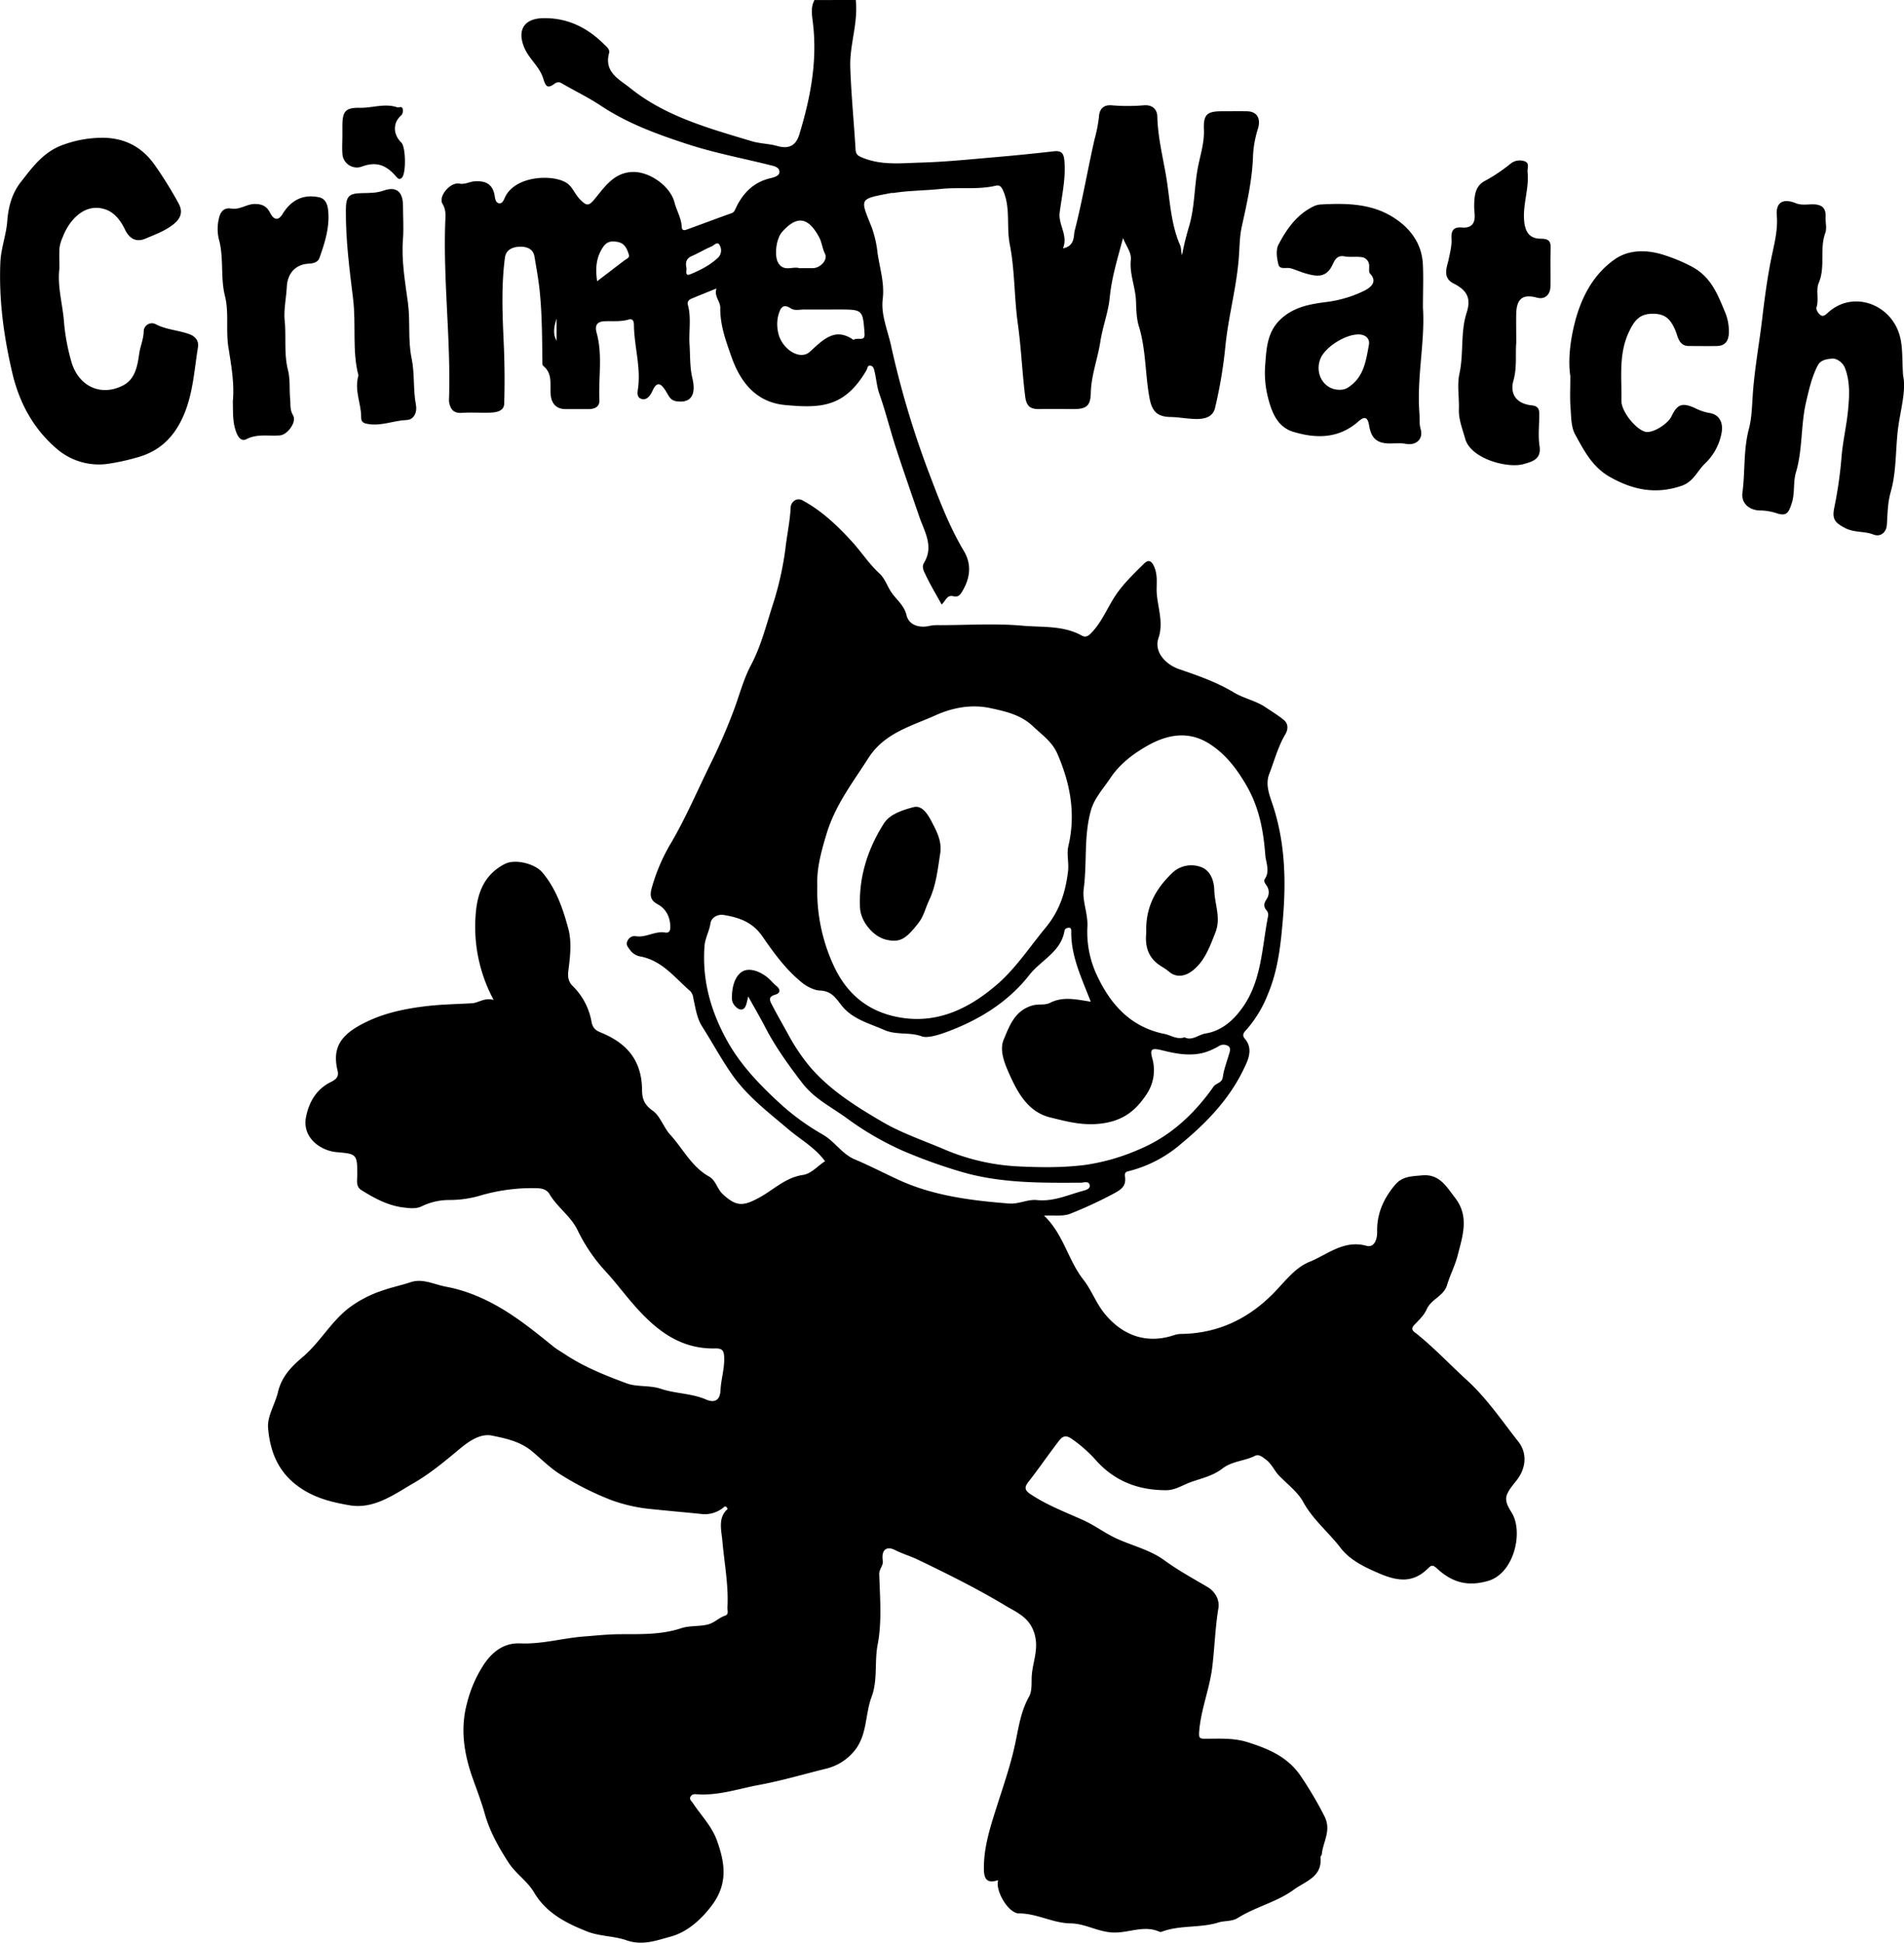 <svg xmlns="http://www.w3.org/2000/svg" viewBox="0 0 830.8 847.61"><title>crimewatch</title><g id="Layer_2" data-name="Layer 2"><g id="Layer_1-2" data-name="Layer 1"><path d="M405,1c1.13,9.9-2.69,19.42-2.39,29.18.38,12,1.61,24.07,2.31,36.12.14,2.42,1.57,2.91,3.33,3.62,8.37,3.35,17.11,2.21,25.68,2,10.75-.33,21.48-1.45,32.2-2.37q12.62-1.08,25.2-2.53c3.87-.44,4.5,1.19,4.76,4.77.52,7.47-1.16,14.64-2.1,21.9-.7,5.41,3.79,9.89,1.43,15.66,5.32-1,4.55-5.44,5.1-7.63,3.38-13.19,5.66-26.67,8.69-40a61.18,61.18,0,0,0,1.94-10c.19-2.82,1.68-5.1,5.54-4.77a82.61,82.61,0,0,0,14,0c4-.33,5.83,2,5.9,4.91.21,8.74,2.32,17.23,3.78,25.69,1.75,10.16,1.93,20.76,6.17,30.47.56,1.27.35,2.88.81,4.35a121,121,0,0,1,3-12.28c2.73-9,2.27-18.26,4.2-27.29,1.05-4.93,2.6-10,2.37-15.39-.27-6.48,1.44-7.85,7.78-7.86,3.67,0,7.34-.06,11,0,4.4.1,6.09,3.09,4.84,7.46a47.23,47.23,0,0,0-2.17,11.46c-.29,10.7-2.63,21-4.92,31.38-1,4.47-.95,9.19-1.31,13.71-1,12.9-4.51,25.36-5.82,38.23a201.62,201.62,0,0,1-4.57,27.31c-1,3.91-4.58,4.8-8.5,4.71-3.72-.09-7.34-.81-11-.87-6-.11-8.07-2.78-9.11-8.49-1.9-10.39-1.48-21.09-4.66-31.3-1-3.39-1.07-7.27-1.19-10.71-.22-6.14-2.89-11.86-2.26-18,.33-3.27-1.83-5.69-3.4-9.55-2.52,9.34-5,17.43-5.81,26-.63,6.4-3.08,12.61-4.06,19-1.16,7.56-4,14.79-4.19,22.51-.14,5.55-1.73,7.06-7.39,7.08-5,0-9.94-.07-14.91,0-3.8.07-5.76-.92-6.32-5.41-1.34-10.59-1.74-21.28-3.22-31.79-1.62-11.55-1.28-23.31-3.51-34.62-1.56-7.88.47-16.06-3-23.69-.88-2-1.89-2.24-3.23-1.92-7.85,1.82-15.85.55-23.78,1.38-6.86.73-13.82.68-20.68,1.76-.33,0-.68,0-1,0-14.28,2.74-13.68,2.2-8.58,14.94a48.71,48.71,0,0,1,2.58,11.35c.94,6.55,3.09,13,2.24,20-.83,6.75,2.07,13.37,3.56,20a401.44,401.44,0,0,0,15.81,53.71c4.69,12.35,9.25,24.83,16.08,36.29,3.3,5.55,2.78,11.39-.4,16.94-.89,1.54-1.8,3.38-4.17,2.73-2.92-.79-3.38,2.08-5.17,3.59-2.44-4.44-5-8.65-7.06-13.07-.69-1.45-1.78-3.22-.61-5.15,4.35-7.21.16-13.55-2.08-20.1-3.44-10-6.93-20-10.19-30-2.54-7.82-4.51-15.84-7.23-23.59-1.13-3.19-1.3-6.44-2.07-9.63-.28-1.15-.46-2.45-1.84-2.66s-1.25,1.24-1.72,2c-9.53,16.32-20.09,16.6-35.52,15.17-12.24-1.14-19.31-9.46-23.35-20.93-2.49-7.07-5.05-13.94-4.92-21.58,0-2.72-2.76-4.9-1.67-8.34-4,1.62-7.42,3-10.84,4.42-1.17.48-2,1.29-1.64,2.68,1.58,5.74.36,11.59.74,17.38.32,4.91.07,9.74,1.25,14.73,1.54,6.5-.06,11-7,10-2.82-.42-3.46-2.7-4.7-4.61-1.8-2.77-3.6-4.63-5.71.05-.78,1.72-2.32,4.29-4.78,3.56s-1.65-3.47-1.45-5.29c1.05-9.16-1.78-18-1.88-27.08,0-1.55-.53-2.81-2.33-2.28-3.44,1-6.95.62-10.42.74-3.72.14-4.32,2.18-3.51,5.11,2.67,9.68.74,19.53,1.2,29.29.13,2.91-2.05,3.93-4.7,3.94-3.33,0-6.67,0-10,0-4.28,0-6.28-2.6-6.58-6.5-.32-4.37.93-9.06-3.29-12.41-.38-.3-.3-1.26-.31-1.92-.14-10.28-.13-20.52-1.19-30.81-.52-5-1.45-10-2.26-14.91-.54-3.29-3.28-4.51-6.81-4.29-3.32.21-5.68,1.66-6.08,4.72-1.64,12.4-1.09,24.85-.53,37.3q.6,13.22.21,26.45c-.09,3.17-3.28,3.8-6,3.9-4.16.16-8.34-.18-12.49.1-3.73.26-5.05-1.72-5.58-4.85a8.33,8.33,0,0,1,0-1.5c.81-26.09-2.71-52.09-1.6-78.18.09-2.22.16-4.32-1.24-6.62-2-3.31,3.41-9.65,7.36-8.87,2.43.49,4.43-.87,6.75-1,5-.31,7.9,1.45,8.65,6.41.21,1.4.53,3,1.93,3.18s2-1.32,2.55-2.59c4.59-9.92,22.26-10.23,27.59-5.79,1.95,1.63,3,4.32,4.74,6.23,3.65,3.95,4.37,3.32,7.74-.84,4-5,8.08-10.49,15.73-10.68,7.29-.18,16.31,6.13,18.17,13.27.93,3.61,3,6.89,3.17,10.72.12,2.06,1.64,1.31,2.57,1,6.4-2.3,12.76-4.74,19.16-7,1.12-.4,1.36-1.16,1.8-2.09,3.13-6.71,7.87-11.55,15.42-13.24,1.4-.32,3.66-1,3.68-2.63,0-2.08-2.17-2.58-4-3-12-3-24.28-5.3-36.11-9.16-13.25-4.32-26.29-9.08-38-16.89-5.36-3.56-11.23-6.35-16.8-9.62a2.7,2.7,0,0,0-3.22.13c-3.52,2.69-4.07.46-5-2.47-1.6-4.95-6-8.26-8.09-13-3.43-7.79-.3-13,8.16-13.12,10.64-.19,19.26,4.13,26.62,11.47,1.07,1.06,2.54,2.17,2.1,3.76-2.31,8.43,4.61,11.53,9.31,15.34C322.07,51.87,341,57,359.57,62.6c3.62,1.09,7.57,1.07,11.21,2.11,5,1.43,8.1-.15,9.58-5,4.89-16,8-32.14,5.92-48.95-.4-3.27-1-6.61.72-9.74Zm-1,148.29c2-1.3,5.11,1,4.84-2.75-.75-10.5-.79-10.5-11.41-10.5-5,0-10,.05-14.95,0-2,0-4.11.63-5.86-.52-3.91-2.57-4.73.84-5.41,3.06a15.91,15.91,0,0,0-.18,6.91c1.15,7.45,9.42,13.08,13.93,9C390.92,149.06,396,143.68,404,149.29ZM380.33,118c2.31,0,4.13,0,6,0,3.21-.06,6.58-3.61,5.26-6.26-1.2-2.38-1.34-5-2.6-7.3-4.72-8.74-9.65-9.54-16.11-2.26-2.6,2.92-3.46,10.15-1.84,13.24C373.39,119.91,377.56,117.05,380.33,118Zm-88.18,5.72c4.3-3.3,8.08-6.19,11.86-9.07.89-.68,2.39-1.15,2-2.51-.78-2.52-1.77-5-4.92-5.58-2.7-.45-4.73-.35-6.54,2.54C291.66,113.59,291.38,118.2,292.15,123.67Zm38.92-5.94c.42.81-1,4,1.77,2.88,4.36-1.81,8.72-4,12.23-7.39a4.48,4.48,0,0,0,.63-5.13c-1-2.17-2.57,0-3.67.41-2.9,1.19-5.59,2.88-8.47,4.13C331.36,113.59,330.59,115.08,331.07,117.73Zm-56.63,31.93V140C273.43,143.31,272.68,146.54,274.44,149.66Z" transform="translate(-31.6 -1)"/><path d="M247,437.28a67.17,67.17,0,0,1-7.86-37c.64-9.4,3.57-17.65,12.78-22.35,4.52-2.3,13.14-.08,16.34,3.73,6.06,7.21,9,15.91,11.33,24.57,1.55,5.74.79,12.3,0,18.37-.36,2.9.2,4.94,1.87,6.57a29,29,0,0,1,8.26,15.69c.64,3.53,2.89,4.14,4.92,5,11.47,4.94,17,12.73,17.12,24.71,0,3.81,1,6.48,4.6,9,3.35,2.37,4.76,7.3,7.68,10.5,5.6,6.13,9.31,14,16.95,18.26,3,1.68,3.51,5.41,6,7.71,5.95,5.47,8.85,5.36,16.05,1.41,6.17-3.39,11.35-8.7,18.88-9.8,3.69-.54,6.34-3.84,9.67-6-4.31-5.94-10.64-9.4-16-13.94-8.92-7.58-18.16-14.51-25-24.49-4.56-6.63-8.34-13.64-12.63-20.37-2.34-3.67-2.89-8.16-3.85-12.39a5.06,5.06,0,0,0-1.38-3.08c-6.69-5.79-12.2-13.27-21.69-15.06a7,7,0,0,1-4.52-2.83c-.9-1.24-2-2.32-1.1-4a3.32,3.32,0,0,1,3.68-2c4.39.69,8.26-2.35,12.66-1.62,2.14.36,2.38-1.19,2.32-2.86-.15-4.13-2-7.56-5.47-9.44-3.2-1.73-3.49-3.77-2.71-6.84a80.6,80.6,0,0,1,8.84-20.5c6.3-10.87,11.19-22.34,16.69-33.54A254.51,254.51,0,0,0,352,310.31c2.33-6.35,4.07-13,7.22-19,4.29-8.07,6.55-16.9,9.23-25.37a137.87,137.87,0,0,0,5.88-25.69c.68-6,2-11.89,2.28-18,.1-1.86,2.3-4.49,5.23-2.9,8.34,4.51,15.05,10.92,21.44,17.88,4.17,4.54,7.48,9.79,12.09,14,2.17,2,3.24,5.08,4.78,7.59,2.19,3.56,5.9,6,7,10.57,1,4.31,5.57,5.78,10.16,4.66a19.47,19.47,0,0,1,4.46-.29c12,0,24.08-.83,36,.24,8.61.77,17.75-.2,25.83,4.3,2.14,1.19,3.43-.33,4.68-1.68,4.29-4.63,6.57-10.55,10-15.71s8-9.54,12.45-13.93c1.47-1.47,3.1-2.08,4.55,1.42s1,6.85,1,10.06c.14,7,3.27,13.71.8,21-2,5.86,3,11.46,9.16,13.55,8.15,2.78,16.27,5.61,23.82,10.16,4.15,2.5,9.37,3.51,13.6,6.32,2.72,1.81,5.52,3.52,8.05,5.57,2.13,1.72,2,4.19.72,6.35-3.21,5.41-4.74,11.47-7,17.25-1.84,4.81.17,9.41,1.65,13.9,5.23,16,5.72,32.48,4.35,48.86-.93,11.23-2.09,22.73-6.6,33.37A52.52,52.52,0,0,1,575.71,450c-1.16,1.28-2.46,2.41-.93,4.2,3.92,4.58,1.22,9.68-.54,13.34-6.3,13.1-16.16,23.34-27.45,32.66a55.6,55.6,0,0,1-23,11.86c-1.76.42-1.33,1.78-1.24,2.79.32,3.58-1.56,5.05-4.57,6.7a183.16,183.16,0,0,1-19.35,9c-3.14,1.28-7.08.59-11.46.84,8.52,8.16,10.48,19.44,17.1,27.86,3.66,4.66,5.52,10.22,9.29,14.86,8,9.8,18.63,13.46,30.67,9.32a11.22,11.22,0,0,1,3.43-.43c15.35-.36,28.22-6.44,39-17.12,5.18-5.13,9.65-11.62,16.32-14.32,7.86-3.19,15-9.73,24.88-7,3.34.93,4.72-2.76,4.65-6.11-.18-7.88,2.79-14.5,7.81-20.47,3.22-3.84,7.36-3.73,11.69-4.15,7.71-.74,10.68,4.86,14.48,9.75,6.37,8.19,3.29,16.75,1.15,25.18-1.11,4.39-3.31,8.5-4.6,12.86-1.45,4.91-6.94,6.15-8.92,10.66-1.12,2.57-3.41,4.7-5.41,6.8s0,3,1.08,3.9c7.77,6.25,14.57,13.52,21.91,20.21,8.76,8,15.26,17.71,22.48,26.89,3.89,5,3.29,11.43-.64,16.58-1.57,2.05-3.41,4.05-4.36,6.39-1.15,2.81.58,5.61,2,7.87,5.28,8.44,1.1,26.44-10.1,29.79-9.27,2.77-16.12.51-22.43-5.35-1.88-1.74-2.55-1.43-3.86-.13-6.3,6.3-12.79,5.86-20.79,2.51-6.69-2.8-13.33-6-17.38-11.31-5.25-6.86-12.11-12.33-16.38-20.12-2.44-4.45-7-7.78-10.63-11.59-2-2.14-3.09-4.94-5.51-6.79-1.57-1.19-3.18-2.6-4.83-1.76-4.59,2.32-10,2.27-14.27,5.57s-9.3,4.28-14,6c-3.42,1.23-6.52,3.44-10.57,3.45-12.48,0-22.89-4.11-31.15-13.66a60.55,60.55,0,0,0-9.63-8.46c-3.34-2.51-4.69-1.12-6.31,1-4.45,5.83-8.6,11.87-13.11,17.65-1.84,2.36-1.29,3.64.91,5.12,7.13,4.79,15.07,7.81,22.85,11.29,5,2.21,9.45,5.61,14.49,8,7.06,3.29,14.84,5,21.27,9.7,6,4.37,12.45,7.89,18.81,11.63,2.64,1.55,5.38,5.05,4.69,9.2-1.43,8.57-1.64,17.27-2.71,25.89-1.2,9.58-5,18.47-5.69,28.08-.19,2.63.21,3,2.49,3,6.26,0,12.52-.44,18.69,1.52,9.22,2.94,17.64,6.4,23.42,15.17a162.82,162.82,0,0,1,10.09,17.17c3.13,6.27-.69,11.07-1.17,16.53,0,.46-.64.91-.59,1.34.86,8.57-6.52,10.4-11.56,14.08-7.49,5.47-16.74,7.5-24.54,12.4-2.59,1.62-5.85,1.11-8.57,2-8.06,2.47-16.67,1-24.59,4a1.44,1.44,0,0,1-1,0c-6.52-2.94-13,.37-19.54.35-6.88,0-12.59-3.89-19.11-4-7.84-.06-14.71-4.36-22.64-4.35-4.64,0-10.5-10-9.07-14.52-5.11,1.69-6.26-.71-6.25-5.23,0-9.52,2.88-18.24,5.73-27.18,2.8-8.78,5.84-17.5,7.82-26.62,1.52-7,2.44-14.39,6.1-20.92,1.59-2.86,1-6.55,1.27-9.64.48-5.84,3.09-11.31,1.18-17.85-2.11-7.23-7.77-9.37-12.7-12.33-12.37-7.43-25.31-13.87-38.33-20.11-3.2-1.53-6.6-2.5-9.79-4.12-3.92-2-6.08.11-5.4,4.57.35,2.26-1.62,3.57-1.54,6,.32,10.24,1.22,20.76-.69,30.68-1.47,7.63.12,15.42-2.66,22.84-2.93,7.8-1.75,16.82-7.78,23.85a22.84,22.84,0,0,1-12,7.41c-9.76,2.4-19.39,5.28-29.32,7.11-9,1.67-17.77,4.77-27.14,4.06-1-.08-2.07-.07-2.68.93-.83,1.38.44,2.09,1,3,3.57,5.37,8.2,10,10.47,16.3,3.56,9.93,4.85,18.89-2.33,28.4-5,6.57-11,11.66-18.1,13.56-5.78,1.53-12,4-19.11,1.52-5.27-1.87-11.66-1.67-17.12-3.83-9.13-3.61-17.81-8-23.16-17.05-2.91-4.94-8-8.15-11.2-13.1-4.28-6.68-8.13-13.48-10.28-21.14-1.68-6-4-11.74-6-17.61-3.26-10-4.64-20.14-1.75-30.8a55.29,55.29,0,0,1,7.46-17c3.73-5.45,8.71-9.3,15.75-9,9.44.42,18.51-2.29,27.75-3,5-.39,10.12-.93,15.2-1,9-.06,18.33.36,27.21-2.59,3.53-1.17,7.4-.76,11.13-1.52,3.38-.68,5.26-3.06,8.12-4,1.69-.57.93-2.28,1-3.5.52-9.73-1.34-19.26-2.19-28.88-.4-4.67-2.13-10.41,2.3-14.15-.68-1.4-1.25-1.13-1.58-.87a12.88,12.88,0,0,1-10.39,3c-7-.71-14.11-1.32-21.15-2.06a70,70,0,0,1-17.58-3.91,128.64,128.64,0,0,1-22.3-11.23c-4.36-2.73-8.17-6.53-12.14-9.9-5.29-4.51-11.67-5.81-17.76-7.05-5.32-1.07-10.51,2.83-14.5,6.18C225.51,638.74,219,644.1,212.24,648c-8.46,4.86-17.36,11.63-28.17,9.76-7.46-1.3-14.75-3-21.57-7.68-9.61-6.62-13.08-15.83-13.93-26.11-.41-5.05,3.09-10.35,4.34-15.65,1.53-6.52,5.76-11,10.56-15.05,7.54-6.31,12.25-15.16,20-21.32a50.49,50.49,0,0,1,15-7.87c4.05-1.44,8.29-2.31,12.4-3.67,5.23-1.73,10.37,1.09,15.38,2,10.25,1.9,19.81,6.45,28.54,12.24,6.33,4.2,12.27,9,18.2,13.8,1.66,1.34,3.45,2.32,5.18,3.47,8.32,5.52,17.55,9.17,26.78,12.62,4.63,1.73,10,.74,15,2.4,6.39,2.16,13.39,1.94,19.7,4.67,3.89,1.69,6.15.21,6.34-4,.22-4.74,1.74-9.3,1.61-14.11-.07-2.83-.55-4.26-3.83-4.17-16.36.42-27.25-9.17-37-20.64-3.63-4.26-7-8.72-10.8-12.85A73.17,73.17,0,0,1,283.75,538c-3-6.36-8.92-10.16-12.38-16-1.28-2.16-3.58-2.59-6.1-2.6a80.68,80.68,0,0,0-23.3,3,47.89,47.89,0,0,1-14.39,2.17,27.43,27.43,0,0,0-12.09,2.81c-2.53,1.16-5.31.76-7.87.45-6.78-.83-12.72-4.05-18.39-7.62-2.5-1.58-1.71-4.48-1.72-6.92,0-8.73-.42-8.86-9-9.6-7-.6-15.16-6.29-13.38-15.33,1.3-6.62,4.62-12.23,10.9-15.3,2.38-1.16,3.48-2.4,2.87-4.92-2.18-9,.62-14.57,9-19.4,9.34-5.36,19.35-7.53,30-8.78,6.6-.77,13.13-.84,19.7-1.24C240.45,438.56,242.91,436.16,247,437.28Zm260.54.77c-4-10.38-8.74-20-8.5-30.95,0-.71-.21-1.37-1.06-1.31s-1.72.34-1.89,1.32c-1.53,9.22-10.27,12.81-15.33,19.27-9.55,12.18-22.6,20.05-37.1,25.24-3.09,1.11-7.58,2.38-9.83,1.56-5.41-2-11-.44-16.4-2.8-6.61-2.91-13.81-4.69-18.49-10.55-2.67-3.35-4.48-6.51-9.72-6.65-1.91-.05-5.22-1.48-7.42-3.24-7.11-5.68-12.45-13-17.5-20.35-4.34-6.29-10.15-8.26-16.86-9.37-3-.5-5.51,1.37-5.83,3.62-.49,3.45-2.33,6.39-2.59,9.86-1.13,15,2.72,28.59,10,41.64,5.78,10.33,13.87,18.73,22.26,26.51A104.08,104.08,0,0,0,390.57,496c5.28,3,8.34,8.46,14,10.85,6.49,2.73,12.74,6,19.14,8.94,15.28,7,31.63,9,48.16,10.32,4.29.33,8.16-1.93,12.19-1.51,7.17.75,13.44-2.21,20-4,1.14-.31,3.48-.85,3-2.65s-2.55-.94-3.9-.93c-17.62.08-35.17.28-52.41-4.84A225.45,225.45,0,0,1,425.34,503a131.3,131.3,0,0,1-24.6-14.37c-6.51-4.69-13.79-8.27-19-15-6-7.83-11.72-15.72-16.26-24.47-2.24-4.32-4.7-8.53-7.39-13.38-.74,2.82-.94,5.83-3.3,5.68-1.37-.09-3.72-2.17-3.8-4.58-.15-4.41.91-9.37,4.05-11.68s8-.51,11.43,2.26c1.42,1.14,2.55,2.64,4,3.81,1.92,1.59,1.48,3.12-.48,3.67-3.42,1-2.55,2.53-1.4,4.75,2.15,4.14,4.49,8.19,6.72,12.23a85.87,85.87,0,0,0,9.62,14.43c8.74,10.26,20.12,17.36,31.67,24.12,8.4,4.91,17.59,8,26.49,11.78a93.9,93.9,0,0,0,32.15,7.63c9.84.49,19.81.67,29.87-.61A90.84,90.84,0,0,0,529,502.34c13.28-5.57,23.78-15.37,32.06-27.15,1.21-1.73,3.73-1.57,4.1-4.21.46-3.31,1.69-6.52,2.64-9.76.39-1.3,1-2.78-.12-3.73a3.8,3.8,0,0,0-4.24-.07,28.72,28.72,0,0,1-6.3,2.81c-6.31,1.73-12.48.52-18.56-1-4.4-1.08-5.36-.61-4.17,3.62a18.74,18.74,0,0,1-2.44,15.47c-4,6.08-8.9,10.9-17.7,12.56-9,1.69-16.55-.4-24.4-2.33-10.12-2.49-14.63-11.55-18.36-20.07-1.75-4-3.79-9.44-2-13.77,2.52-6,4.8-12.74,12.54-15,2.66-.78,5.45,0,7.71-1.15C495.46,435.65,501.12,437.06,507.52,438.05ZM388.23,387.27A77.53,77.53,0,0,0,395,421.5c6,13.58,16.07,21.51,30.45,23.62,16,2.35,29.44-4.46,41.08-14.47,8.28-7.13,14.35-16.47,21.32-24.9,6.13-7.41,8.69-15.47,9.78-24.62.45-3.73-.69-7.41.15-11,3.33-14.08.81-27.41-4.86-40.38-2.24-5.14-6.74-8.19-10.62-11.89-5.26-5-11.88-6.46-18.51-7.89-8.29-1.79-16.5-.24-24,3.13-10.58,4.78-22.22,7.61-29.32,18.72-6.73,10.53-14.28,20.27-18.09,32.6C390.05,372.15,387.92,379.62,388.23,387.27Zm160.25,66.32c3.27,1.7,6-1.17,9.2-1.68,7.57-1.2,13-6.65,16.71-12.21,7.82-11.61,7.9-25.87,10.57-39.19a3.12,3.12,0,0,0-.68-2.29c-1.5-1.71-1.17-3.19,0-4.93a5.17,5.17,0,0,0-.12-6.06c-.59-.87-1.27-1.82-.66-2.72,2.35-3.43.44-7.22.2-10.46-.78-10.35-2.59-20.46-8-29.95-4.3-7.47-9.09-13.87-16.24-18.49-9.25-5.95-18.57-4.16-27.3.82-6.2,3.53-12,7.93-16.09,14.1-3,4.49-6.84,8.58-8.37,13.79-3.29,11.26-1.69,23.08-3.24,34.61-.68,5.12,1.92,10.74,1.62,16.37A44.35,44.35,0,0,0,509.55,425c5.77,13.17,14.69,24,30.07,27.09C542.48,452.61,545,454.72,548.48,453.59Z" transform="translate(-31.6 -1)"/><path d="M57.53,118.1c-1,7.75,1.4,15.52,2,23.4a89.89,89.89,0,0,0,3.14,17.06c3,10.9,12.85,15.71,22.78,10.53,5.13-2.68,6.15-8.53,6.87-13.62.47-3.39,1.94-6.52,2-10.07a3.57,3.57,0,0,1,5.12-3c4.73,2.52,10.06,2.63,14.94,4.47,3,1.14,4,3.43,3.59,5.66-1.52,9.5-2.12,19.27-5.67,28.3-3.77,9.56-9.93,16.67-20.54,19.66a96.08,96.08,0,0,1-13.6,2.95,28.12,28.12,0,0,1-21.85-6.68c-10.13-8.68-16.28-20-19.33-33-3.73-15.9-5.92-31.94-5.22-48.34.27-6.13,2.55-11.92,3-17.84.47-6.57,2.21-12.51,6.06-17.32C46,73.66,50.86,66.8,60.07,63.86A49.93,49.93,0,0,1,77.3,61.12c9.24.33,16.45,4.2,21.91,12a174.86,174.86,0,0,1,10.33,16.65c2.45,4.51,0,7.32-2.5,9.29-3.43,2.68-7.76,4.26-11.83,6-4.3,1.86-7.19,0-9.12-4s-4.84-7.87-9.52-9c-8.84-2.23-15.11,5.84-17.49,12.15a18,18,0,0,0-1.48,4.66C57.36,111.85,57.53,114.86,57.53,118.1Z" transform="translate(-31.6 -1)"/><path d="M862,164.79c1.55,7-1.52,16.09-2.43,25.18-.87,8.58-.59,17.46-3,25.8-1.35,4.78-1.32,9.44-1.65,14.21-.24,3.47-2.88,5.4-5.85,4.25-4-1.56-8.37-.75-12.36-2.83-4.47-2.32-5.72-3.93-4.77-8.72a182.81,182.81,0,0,0,3.16-21.78c.51-7,2.2-13.83,2.87-20.79.6-6.24,1-12.62-1.37-18.65-1-2.45-3.76-4.27-5.74-4s-4.77.37-6.17,3.12c-2.55,5-3.71,10.27-5,15.73-2.39,10.21-1.45,20.79-4.47,30.89-1.26,4.22-.34,8.87-1.81,13.38-1.34,4.12-2.2,5.8-6.59,4.35a24,24,0,0,0-7.27-1.21c-4.65-.08-8.26-3.16-7.65-7.72,1.23-9.26.38-18.67,2.82-27.87,1.23-4.64,1.35-9.75,1.66-14.49.73-11.17,2.78-22.18,4.1-33.22,1.06-8.89,2.24-18,4.06-26.94,1.21-5.92,2.89-12,2.36-18.43-.49-5.76,2.67-7.62,8.18-5.43,2.46,1,4.93.55,7.37.52,3.91,0,5.95,1.41,5.75,5.52-.12,2.33.61,4.9-.14,7-2.6,7.06.16,14.68-2.86,21.78-1.34,3.15.19,7.17-1,10.77-.29.83.84,2.61,1.79,3.28,1.27.9,2.39-.32,3.41-1.24,9.73-8.71,23.86-4.6,29.44,5.94C862.26,149.65,861.39,156,862,164.79Z" transform="translate(-31.6 -1)"/><path d="M652.49,135.22c1,14.67-2.76,30.29-1.54,46.06.18,2.3-.13,4.56.53,6.9,1.27,4.49-2,7.33-6.61,6.46-2.25-.43-4.64-.13-7-.15-5.42-.05-7.93-2.24-8.85-7.75-.52-3.11-1.52-4.66-4.64-1.9-8.49,7.51-18.24,7.65-28.48,4.56-6.56-2-9.05-7.89-10.56-13.24a44.43,44.43,0,0,1-1.75-14.9c.56-7,.57-14.8,6.4-20.57,5.51-5.46,12.35-6.87,19.64-7.83a52.37,52.37,0,0,0,17.6-5.17c1.81-1,5.85-3.49,2.18-7.31-.62-.66-.33-2.23-.38-3.38a3.74,3.74,0,0,0-2.81-3.72c-2.57-.49-5.34.06-7.92-.42-3.76-.71-4.51,2.29-5.62,4.36-2.81,5.23-7,4.31-11.37,3.08-2.2-.62-4.31-1.61-6.51-2.24-1.82-.52-4.74.71-5.33-1.55-.73-2.79-1.26-6.46,0-8.79,3.52-6.71,7.86-13,15.07-16.57a8.13,8.13,0,0,1,3.27-.93c10.72-.6,21.53-.51,31,5.16,7.58,4.54,13.11,11.33,13.64,20.76C652.76,122.12,652.49,128.12,652.49,135.22Zm-36.38,35.84a6.63,6.63,0,0,0,4.34-1.43c6.35-4.45,7.21-11.45,8.46-18.13.5-2.62-1.28-4.55-4.5-4.58-5.75-.06-14.64,5.5-16.67,10.64C605.15,164.15,609.34,171.1,616.11,171.06Z" transform="translate(-31.6 -1)"/><path d="M716.8,165.06c-1-6.51-.15-14.55,1.67-22.16,2.71-11.29,7.92-21.91,17.72-28.75,6-4.21,13.62-4.28,20.87-2.08a73.37,73.37,0,0,1,12.51,5.14c8.39,4.34,11.33,11.75,14.52,19.45a21.72,21.72,0,0,1,1.87,10c-.25,3.44-1.84,5.25-5.25,5.31-4,.07-8,0-12,0-4.53.07-4.9-3.94-6-6.64-2.22-5.33-4.7-7.51-10.15-7.44s-7.75,2.82-10.12,7.78c-4.67,9.79-3.16,20-3.34,30.17-.08,4.65,6.23,12.51,10.5,13.56,3,.74,9.7-3.28,11.36-6.78,2.54-5.37,4.74-6.08,10.4-3.5a21.53,21.53,0,0,0,6,2.05c4.7.67,6.43,4.52,5.3,9.4a24.46,24.46,0,0,1-7.05,12.63c-3.43,3.25-5,8-10.35,9.8C754,216.82,744,214.75,733.91,209c-7.61-4.37-11.17-11.51-15-18.43-1.79-3.22-1.72-7.61-2-11.5C716.56,174.88,716.8,170.7,716.8,165.06Z" transform="translate(-31.6 -1)"/><path d="M693.21,150.55c-.45,4.94.42,10.66-1.22,16.46-1.73,6.16,1.56,10.18,7.94,10.85,2.73.29,3.34,1.53,3.32,3.84,0,4.67-.57,9.42.12,14,.88,5.85-3.46,6.74-6.89,7.77-6.78,2-23.12-2.14-25.58-11.12-1.15-4.2-2.88-8.3-2.72-12.84.17-5.16-.85-10.53.23-15.45,1.94-8.84.36-18,3.17-26.71,2-6.21.15-9.72-5.71-12.66-5.11-2.58-2.83-7.28-2.16-10.51.63-3.06,1.43-6,1.24-9.15-.2-3.34.86-5.08,4.44-4.77,4.35.37,6-1.76,5.65-6a32.67,32.67,0,0,1,0-7c.39-3.1,1.36-5.75,4.68-7.43a72.66,72.66,0,0,0,11-7.41,6.38,6.38,0,0,1,6.11-1.06c2.35.75,1.13,3.13,1.31,4.78.74,7.14-2.14,14-1.48,21.24.45,5,2.41,7.79,7.41,7.78,3.4,0,4.27,1.22,4.15,4.37-.2,5.49,0,11-.09,16.49-.1,3.76-2.63,5.73-5.82,4.87-6.18-1.67-8.9.33-9.11,6.87C693.11,141.75,693.21,145.75,693.21,150.55Z" transform="translate(-31.6 -1)"/><path d="M133.19,176.1c.75-7.74-.69-15.76-1.91-23.42s.29-15.27-1.51-22.46c-2.07-8.26-.4-16.71-2.67-24.86a19,19,0,0,1-.11-8.43c.51-2.66,1.66-5.57,5.53-4.93s6.77-2.12,10.6-2c3.31.11,5,1.27,6.35,3.89,1.71,3.26,3.63,3.41,5.4.52,3.87-6.31,9.17-8.73,15.89-7.35,3.07.63,3.78,3.53,4,5.54.83,7.29-1.39,14.25-3.79,21-.62,1.75-2.53,2.33-4.57,2.43-5.85.3-9.33,4.18-9.65,10.07-.27,4.92-1.39,10.29-.94,14.63.73,7.21-.35,14.59,1.4,21.53,1.1,4.36.59,8.55,1,12.79.22,2.42-.18,4.73,1.27,7.17,1.68,2.81-2.32,8.46-5.77,8.75-4.88.4-9.86-.82-14.63,1.66-1.71.89-3.26-.19-4.26-2.72C133,185.44,133.32,180.93,133.19,176.1Z" transform="translate(-31.6 -1)"/><path d="M188,164.78c-2.81-10.58-.95-22.15-2.33-33.41-1.58-12.89-3.25-25.71-3.15-38.71.05-6.15,1.26-7.31,7.27-7.41,3.13-.06,6.15,0,9.29-1.12,5.56-1.9,8.31.53,8.37,6.59,0,4.8.34,9.63,0,14.39-.78,9.48.94,18.9,2.16,28.07,1.08,8.1-.06,16.22,1.57,24,1.44,6.87.62,13.78,1.93,20.58.6,3.09-.94,6.38-4,6.49-5.49.19-10.67,2.56-16.25,1.84-2-.27-3.74-.54-3.67-3C189.3,177.18,186.09,171.56,188,164.78Z" transform="translate(-31.6 -1)"/><path d="M181,59.94v-4c0-6.43,1.33-8,7.68-7.91,5.42.11,10.79-2.07,16.25-.21.78.27,2.05-.78,2.4.75a3,3,0,0,1-1,3.09c-3.37,3.17-3.16,8.09.37,11.53,2,1.92,2.16,13.5.25,15.35-1,1-1.73.4-2.45-.45-4.5-5.29-8.77-6.59-14.72-4.52A6.32,6.32,0,0,1,181,67.92C180.81,65.27,181,62.6,181,59.94Z" transform="translate(-31.6 -1)"/><path d="M441.91,373c-1.13,7-1.74,14.22-4.88,20.74-1.61,3.33-2.29,7-4.75,10.08-5.38,6.88-8,8.63-14.17,7.13-5.49-1.33-11-7.86-11.26-14-.58-13.34,3.4-25.63,10.44-36.69,2.63-4.13,8.18-5.84,12.92-7.09,3.61-1,6.12,3,7.51,5.57C440,363.07,442.63,367.63,441.91,373Z" transform="translate(-31.6 -1)"/><path d="M531.76,408c-.41-11.46,4.34-19.41,11.39-26.17a12,12,0,0,1,12.09-2.67c4.75,1.43,6.12,6.49,6.21,10.26.15,6.1,3,12.05.48,18.45s-4.83,12.91-10.47,17c-2.63,1.91-6.52,2.95-9.87,0-1.46-1.27-3.28-2.14-4.82-3.33C531.82,417.74,531.31,412.39,531.76,408Z" transform="translate(-31.6 -1)"/></g></g></svg>
